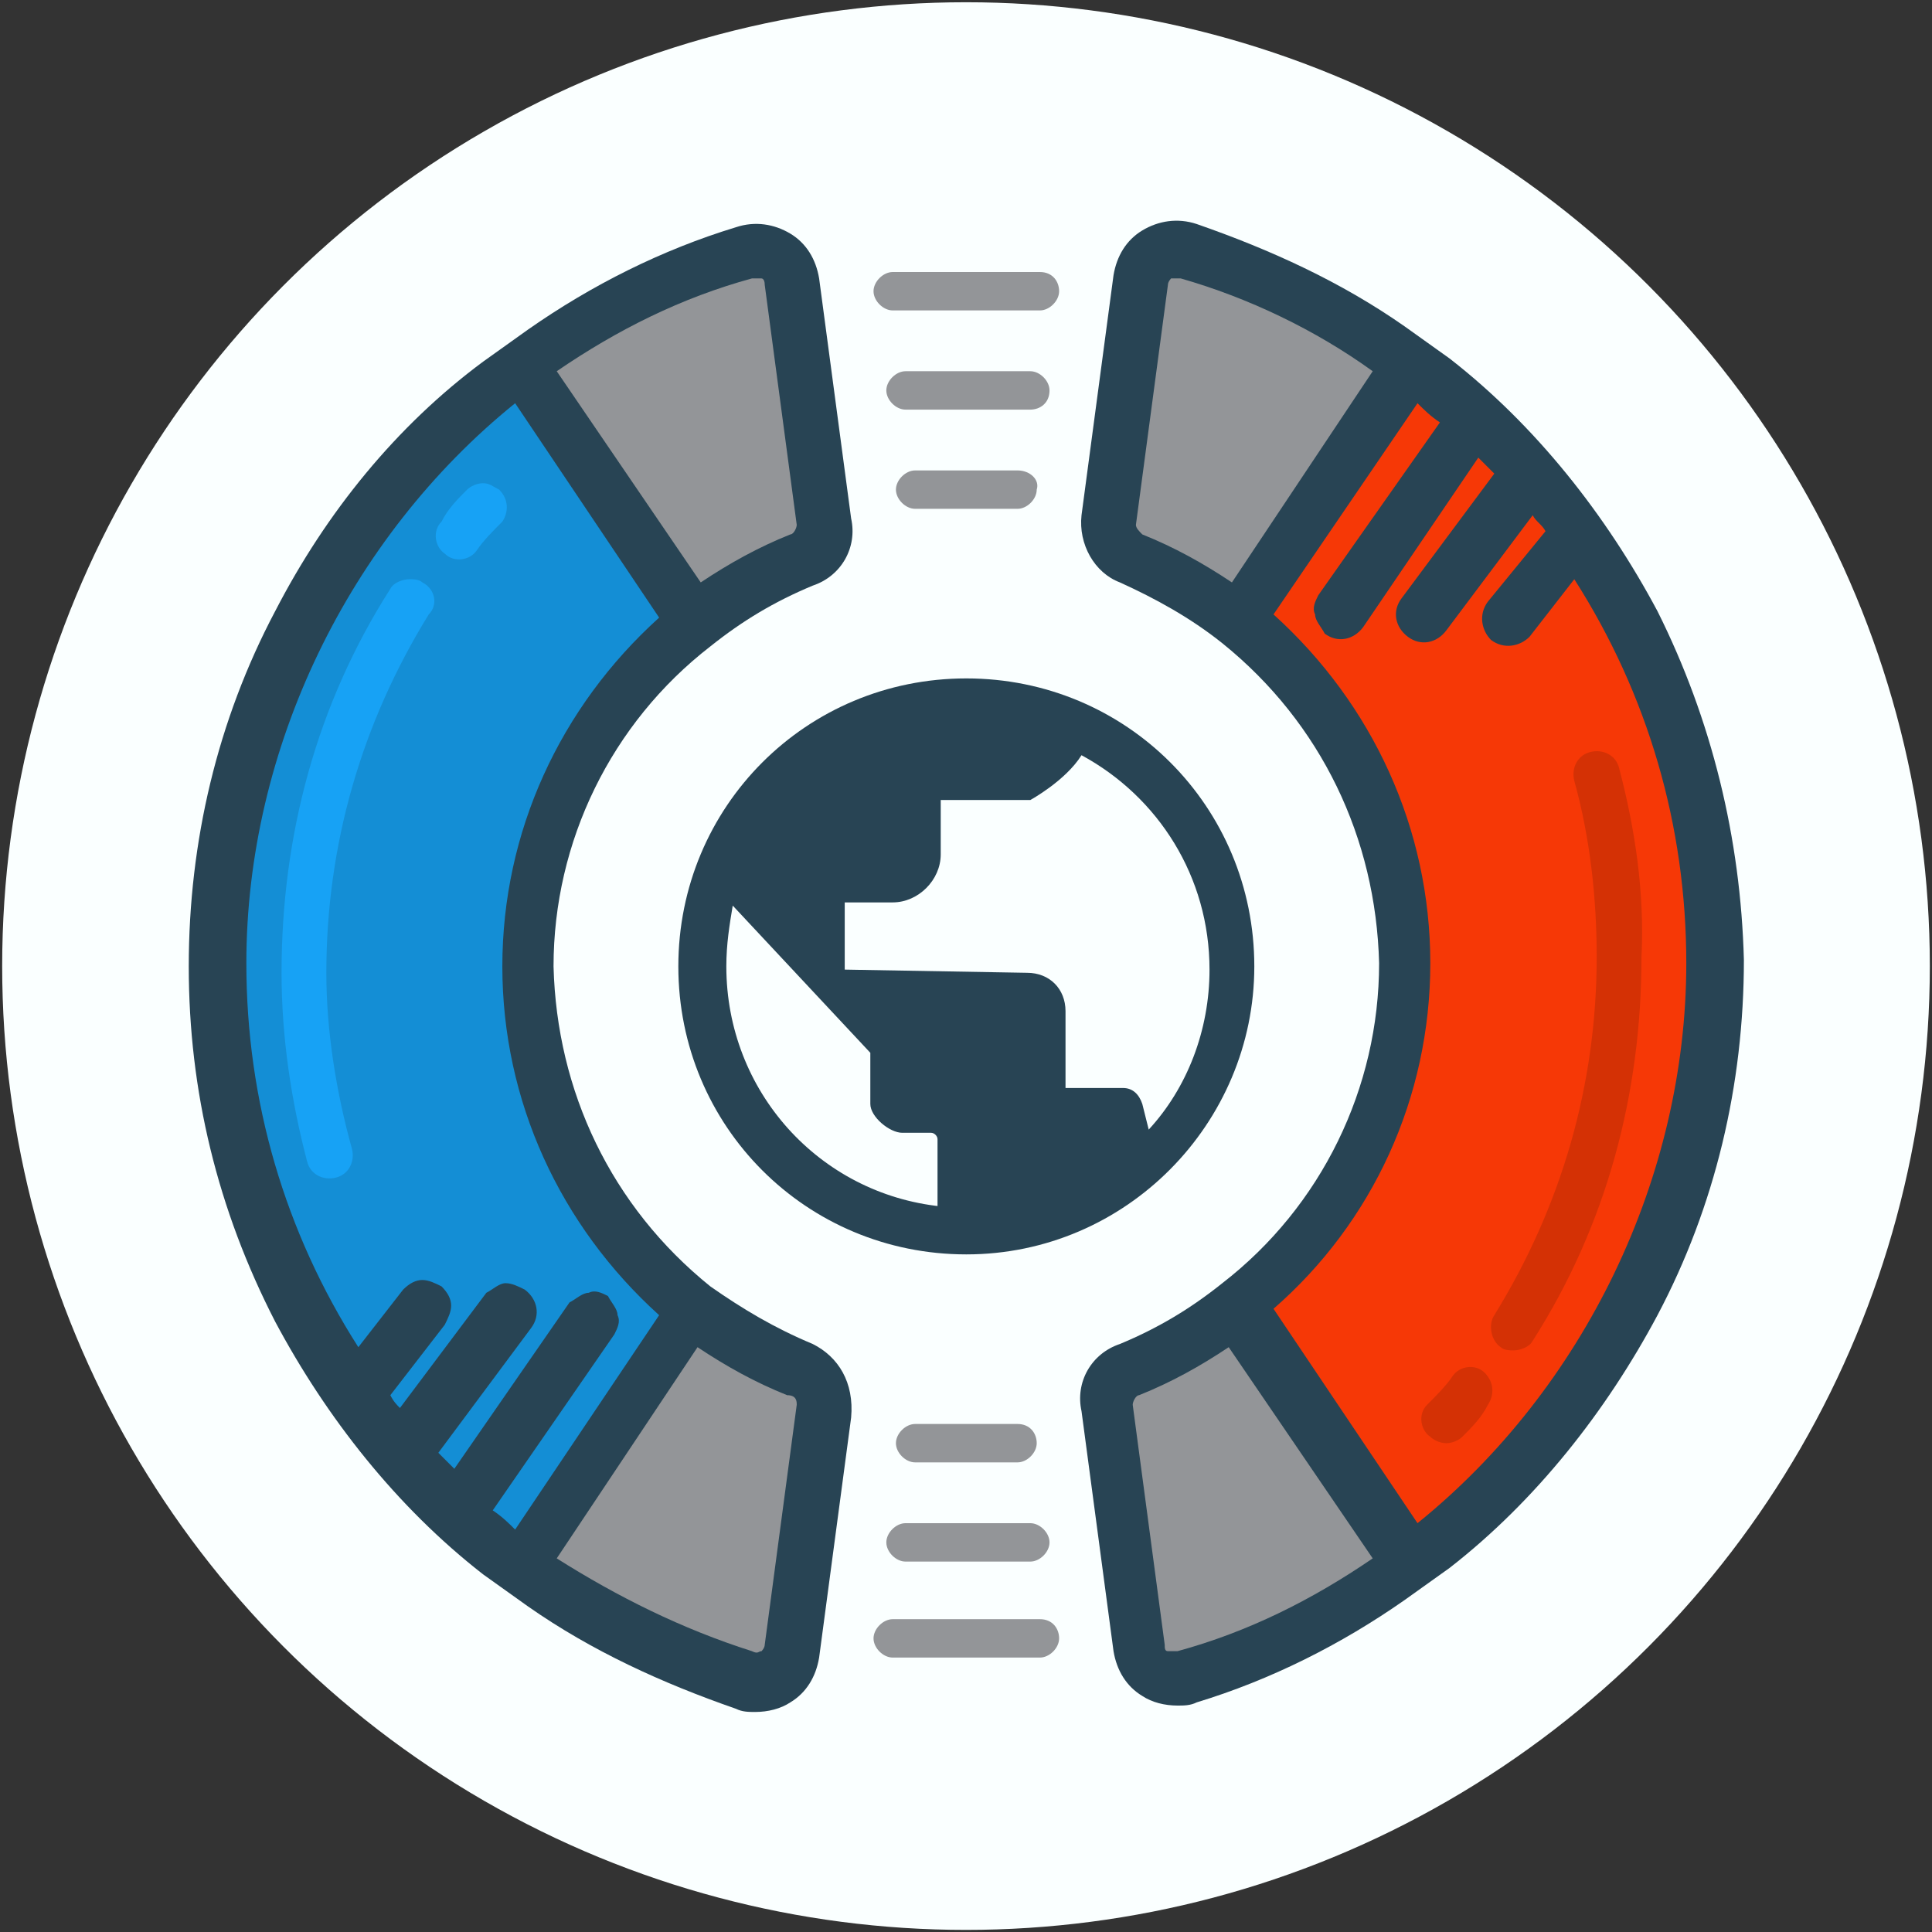<svg width="48" height="48" enable-background="new 0 0 48 48" version="1.1" viewBox="0 0 48 48" xmlns="http://www.w3.org/2000/svg"><rect x="0" y="0" width="48" height="48" fill="#333333" stroke="none"/><style type="text/css">.st0{display:none;opacity:0;fill:#FFFFFF;}
	.st1{fill:#939598;}
	.st2{fill:#F63806;}
	.st3{fill:#148ED5;}
	.st4{fill:#D43105;}
	.st5{fill:#17A2F5;}
	.st6{fill:#284454;}</style><circle cx="24" cy="24.002" r="23.946" fill="#faffff" stroke-width="3.039"/><rect id="a" class="st0" x="-236.5" y="-238.04" width="519.1" height="519.1"/><g transform="matrix(.795 0 0 .795 4.928 4.453)"><g id="b"><path id="c" class="st1" d="m29.1 11.9c1.2 0.5 2.4 1.2 3.4 2l5.4-8.1c-2.1-1.6-4.4-2.8-7-3.6-0.7-0.2-1.4 0.2-1.5 1l-1 7.5c-0.1 0.5 0.2 1 0.7 1.2z"/><path id="d" class="st1" d="m29.1 37.2c-0.5 0.2-0.8 0.7-0.7 1.2l1 7.5c0.1 0.7 0.8 1.2 1.5 1 2.5-0.8 4.9-2 7-3.6l-5.4-8.1c-1 0.8-2.2 1.5-3.4 2z"/><path id="e" class="st1" d="m18.8 37.2c-1.2-0.5-2.4-1.2-3.4-2l-5.4 8.1c2.1 1.6 4.4 2.8 7 3.6 0.7 0.2 1.4-0.2 1.5-1l1-7.5c0.1-0.5-0.2-1-0.7-1.2z"/><path id="f" class="st1" d="m18.5 3.1c-0.1-0.7-0.8-1.2-1.5-1-2.5 0.8-4.9 2-7 3.6l5.4 8.1c1-0.8 2.1-1.5 3.4-2 0.5-0.2 0.8-0.7 0.7-1.2z"/><path id="g" class="st1" d="m26.3 2.9h-4.6c-0.3 0-0.6 0.3-0.6 0.6s0.3 0.6 0.6 0.6h4.6c0.3 0 0.6-0.3 0.6-0.6s-0.2-0.6-0.6-0.6z"/><path id="h" class="st1" d="m26.6 6.6c0-0.3-0.3-0.6-0.6-0.6h-3.9c-0.3 0-0.6 0.3-0.6 0.6s0.3 0.6 0.6 0.6h3.9c0.3 0 0.6-0.2 0.6-0.6z"/><path id="i" class="st1" d="m25.6 9.1h-3.2c-0.3 0-0.6 0.3-0.6 0.6s0.3 0.6 0.6 0.6h3.2c0.3 0 0.6-0.3 0.6-0.6 0.1-0.3-0.2-0.6-0.6-0.6z"/><path id="j" class="st1" d="m26.3 45h-4.6c-0.3 0-0.6 0.3-0.6 0.6s0.3 0.6 0.6 0.6h4.6c0.3 0 0.6-0.3 0.6-0.6s-0.2-0.6-0.6-0.6z"/><path id="k" class="st1" d="m22.1 43.2h3.9c0.3 0 0.6-0.3 0.6-0.6s-0.3-0.6-0.6-0.6h-3.9c-0.3 0-0.6 0.3-0.6 0.6s0.3 0.6 0.6 0.6z"/><path id="l" class="st1" d="m25.6 38.9h-3.2c-0.3 0-0.6 0.3-0.6 0.6s0.3 0.6 0.6 0.6h3.2c0.3 0 0.6-0.3 0.6-0.6s-0.2-0.6-0.6-0.6z"/></g><path id="m" class="st2" d="m37.9 5.7-5.4 8.1c3.1 2.5 5.2 6.4 5.2 10.7s-2 8.2-5.2 10.7l5.4 8.1c5.7-4.3 9.5-11.1 9.5-18.8s-3.8-14.5-9.5-18.8z"/><path id="n" class="st3" d="m10.1 43.3 5.4-8.1c-3.1-2.5-5.2-6.4-5.2-10.7s2-8.2 5.2-10.7l-5.4-8.1c-5.8 4.3-9.5 11.1-9.5 18.8s3.7 14.5 9.5 18.8z"/><g id="o"><path id="p" class="st4" d="m40.2 37.3c-0.3-0.3-0.8-0.2-1 0.1s-0.5 0.6-0.8 0.9-0.2 0.8 0.1 1c0.1 0.1 0.3 0.2 0.5 0.2s0.4-0.1 0.5-0.2c0.3-0.3 0.6-0.6 0.8-1 0.2-0.3 0.2-0.7-0.1-1z"/><path id="q" class="st4" d="m44.4 18.4c-0.1-0.4-0.5-0.6-0.9-0.5s-0.6 0.5-0.5 0.9c0.5 1.8 0.7 3.7 0.7 5.5 0 4-1.1 7.8-3.2 11.2-0.2 0.3-0.1 0.8 0.2 1 0.1 0.1 0.3 0.1 0.4 0.1 0.2 0 0.5-0.1 0.6-0.3 2.3-3.6 3.4-7.7 3.4-12 0.1-2-0.2-4-0.7-5.9z"/></g><g id="r"><path id="s" class="st5" d="m9.4 9.7c-0.2-0.1-0.3-0.2-0.5-0.2s-0.4 0.1-0.5 0.2c-0.3 0.3-0.6 0.6-0.8 1-0.3 0.3-0.2 0.8 0.1 1 0.3 0.3 0.8 0.2 1-0.1s0.5-0.6 0.8-0.9c0.2-0.3 0.2-0.7-0.1-1z"/><path id="t" class="st5" d="m7 12.6c-0.1-0.1-0.3-0.1-0.4-0.1-0.2 0-0.5 0.1-0.6 0.3-2.3 3.6-3.4 7.7-3.4 12 0 2 0.3 4 0.8 5.9 0.1 0.4 0.5 0.6 0.9 0.5s0.6-0.5 0.5-0.9c-0.5-1.8-0.8-3.7-0.8-5.5 0-4 1.1-7.8 3.2-11.2 0.3-0.3 0.2-0.8-0.2-1z"/></g><path class="st6" d="m45.6 13.5c-1.6-3-3.8-5.8-6.5-7.9l-1.4-1c-2-1.4-4.2-2.4-6.5-3.2-0.6-0.2-1.2-0.1-1.7 0.2s-0.8 0.8-0.9 1.4l-1 7.5c-0.1 0.9 0.4 1.8 1.2 2.1 1.1 0.5 2.2 1.1 3.2 1.9 3.1 2.5 4.8 6.1 4.9 10 0 3.9-1.8 7.6-4.9 10-1 0.8-2 1.4-3.2 1.9-0.9 0.3-1.4 1.2-1.2 2.1l1 7.5c0.1 0.6 0.4 1.1 0.9 1.4 0.3 0.2 0.7 0.3 1.1 0.3 0.2 0 0.4 0 0.6-0.1 2.3-0.7 4.5-1.8 6.5-3.2l1.4-1c2.7-2.1 4.9-4.9 6.5-7.9 1.8-3.4 2.7-7.2 2.7-11.1-0.1-3.8-1-7.5-2.7-10.9zm-8.9 29.6c-1.9 1.3-3.9 2.3-6.1 2.9h-0.3c-0.1 0-0.1-0.1-0.1-0.2l-1-7.5c0-0.1 0.1-0.3 0.2-0.3 1-0.4 1.9-0.9 2.8-1.5zm0-37.1-4.4 6.6c-0.9-0.6-1.8-1.1-2.8-1.5-0.1-0.1-0.2-0.2-0.2-0.3l1-7.5c0-0.1 0.1-0.2 0.1-0.2h0.3c2.1 0.6 4.2 1.6 6 2.9zm1.8 18.5c0-4.2-1.8-8.1-4.9-10.9l4.5-6.6c0.2 0.2 0.4 0.4 0.7 0.6l-3.8 5.4c-0.1 0.2-0.2 0.4-0.1 0.6 0 0.2 0.2 0.4 0.3 0.6 0.4 0.3 0.9 0.2 1.2-0.2l3.6-5.3 0.5 0.5-2.9 3.9c-0.3 0.4-0.2 0.9 0.2 1.2s0.9 0.2 1.2-0.2l2.7-3.6c0.1 0.2 0.3 0.3 0.4 0.5l-1.8 2.2c-0.3 0.4-0.2 0.9 0.1 1.2 0.4 0.3 0.9 0.2 1.2-0.1l1.4-1.8c2.3 3.6 3.5 7.7 3.5 12 0 6.7-3.2 13.3-8.4 17.5l-4.5-6.7c3.1-2.7 4.9-6.6 4.9-10.8z"/><path class="st6" d="m19.2 36.4c-1.2-0.5-2.2-1.1-3.2-1.8-3.1-2.5-4.8-6.1-4.9-10 0-3.9 1.8-7.6 4.9-10 1-0.8 2-1.4 3.2-1.9 0.9-0.3 1.4-1.2 1.2-2.1l-1-7.5c-0.1-0.6-0.4-1.1-0.9-1.4s-1.1-0.4-1.7-0.2c-2.3 0.7-4.5 1.8-6.5 3.2l-1.4 1c-2.7 2-4.9 4.7-6.5 7.8-1.8 3.4-2.7 7.2-2.7 11.1s0.9 7.6 2.7 11.1c1.6 3 3.8 5.8 6.5 7.9l1.4 1c2 1.4 4.2 2.4 6.5 3.2 0.2 0.1 0.4 0.1 0.6 0.1 0.4 0 0.8-0.1 1.1-0.3 0.5-0.3 0.8-0.8 0.9-1.4l1-7.5c0.1-1.1-0.4-1.9-1.2-2.3zm-1.5-33.1 1 7.5c0 0.1-0.1 0.3-0.2 0.3-1 0.4-1.9 0.9-2.8 1.5l-4.5-6.6c1.9-1.3 3.9-2.3 6.1-2.9h0.3s0.1 0 0.1 0.2zm-4.7 32.8c0.1-0.2 0.2-0.4 0.1-0.6 0-0.2-0.2-0.4-0.3-0.6-0.2-0.1-0.4-0.2-0.6-0.1-0.2 0-0.4 0.2-0.6 0.3l-3.6 5.2-0.5-0.5 2.9-3.9c0.3-0.4 0.2-0.9-0.2-1.2-0.2-0.1-0.4-0.2-0.6-0.2s-0.4 0.2-0.6 0.3l-2.7 3.6c-0.1-0.1-0.2-0.2-0.3-0.4l1.7-2.2c0.1-0.2 0.2-0.4 0.2-0.6s-0.1-0.4-0.3-0.6c-0.2-0.1-0.4-0.2-0.6-0.2s-0.4 0.1-0.6 0.3l-1.4 1.8c-2.3-3.6-3.5-7.7-3.5-12 0-6.7 3.2-13.3 8.4-17.5l4.5 6.7c-3.1 2.8-4.9 6.7-4.9 10.9s1.8 8.1 4.9 10.9l-4.5 6.7c-0.2-0.2-0.4-0.4-0.7-0.6zm5.7 2.2-1 7.5c0 0.1-0.1 0.2-0.1 0.2-0.1 0-0.1 0.1-0.3 0-2.2-0.7-4.2-1.7-6.1-2.9l4.4-6.6c0.9 0.6 1.8 1.1 2.8 1.5 0.3 0 0.3 0.2 0.3 0.3z"/><path id="u" class="st6" d="m33 24.6c0-5-4-9-9-9s-9 4-9 9 4 9 9 9 9-4.1 9-9zm-9.8 7.5c-3.8-0.4-6.7-3.6-6.7-7.5 0-0.7 0.1-1.3 0.2-1.9l4.3 4.6v1.6c0 0.4 0.6 0.9 1 0.9h0.9c0.1 0 0.2 0.1 0.2 0.2v2.1zm6.3-3.2c-0.1-0.3-0.3-0.5-0.6-0.5h-1.8v-2.4c0-0.7-0.5-1.2-1.2-1.2l-5.7-0.1v-2.1h1.5c0.8 0 1.5-0.7 1.5-1.5v-1.7h2.8s1.1-0.6 1.6-1.4c2.4 1.3 4 3.8 4 6.7 0 1.9-0.7 3.7-1.9 5z"/></g></svg>
